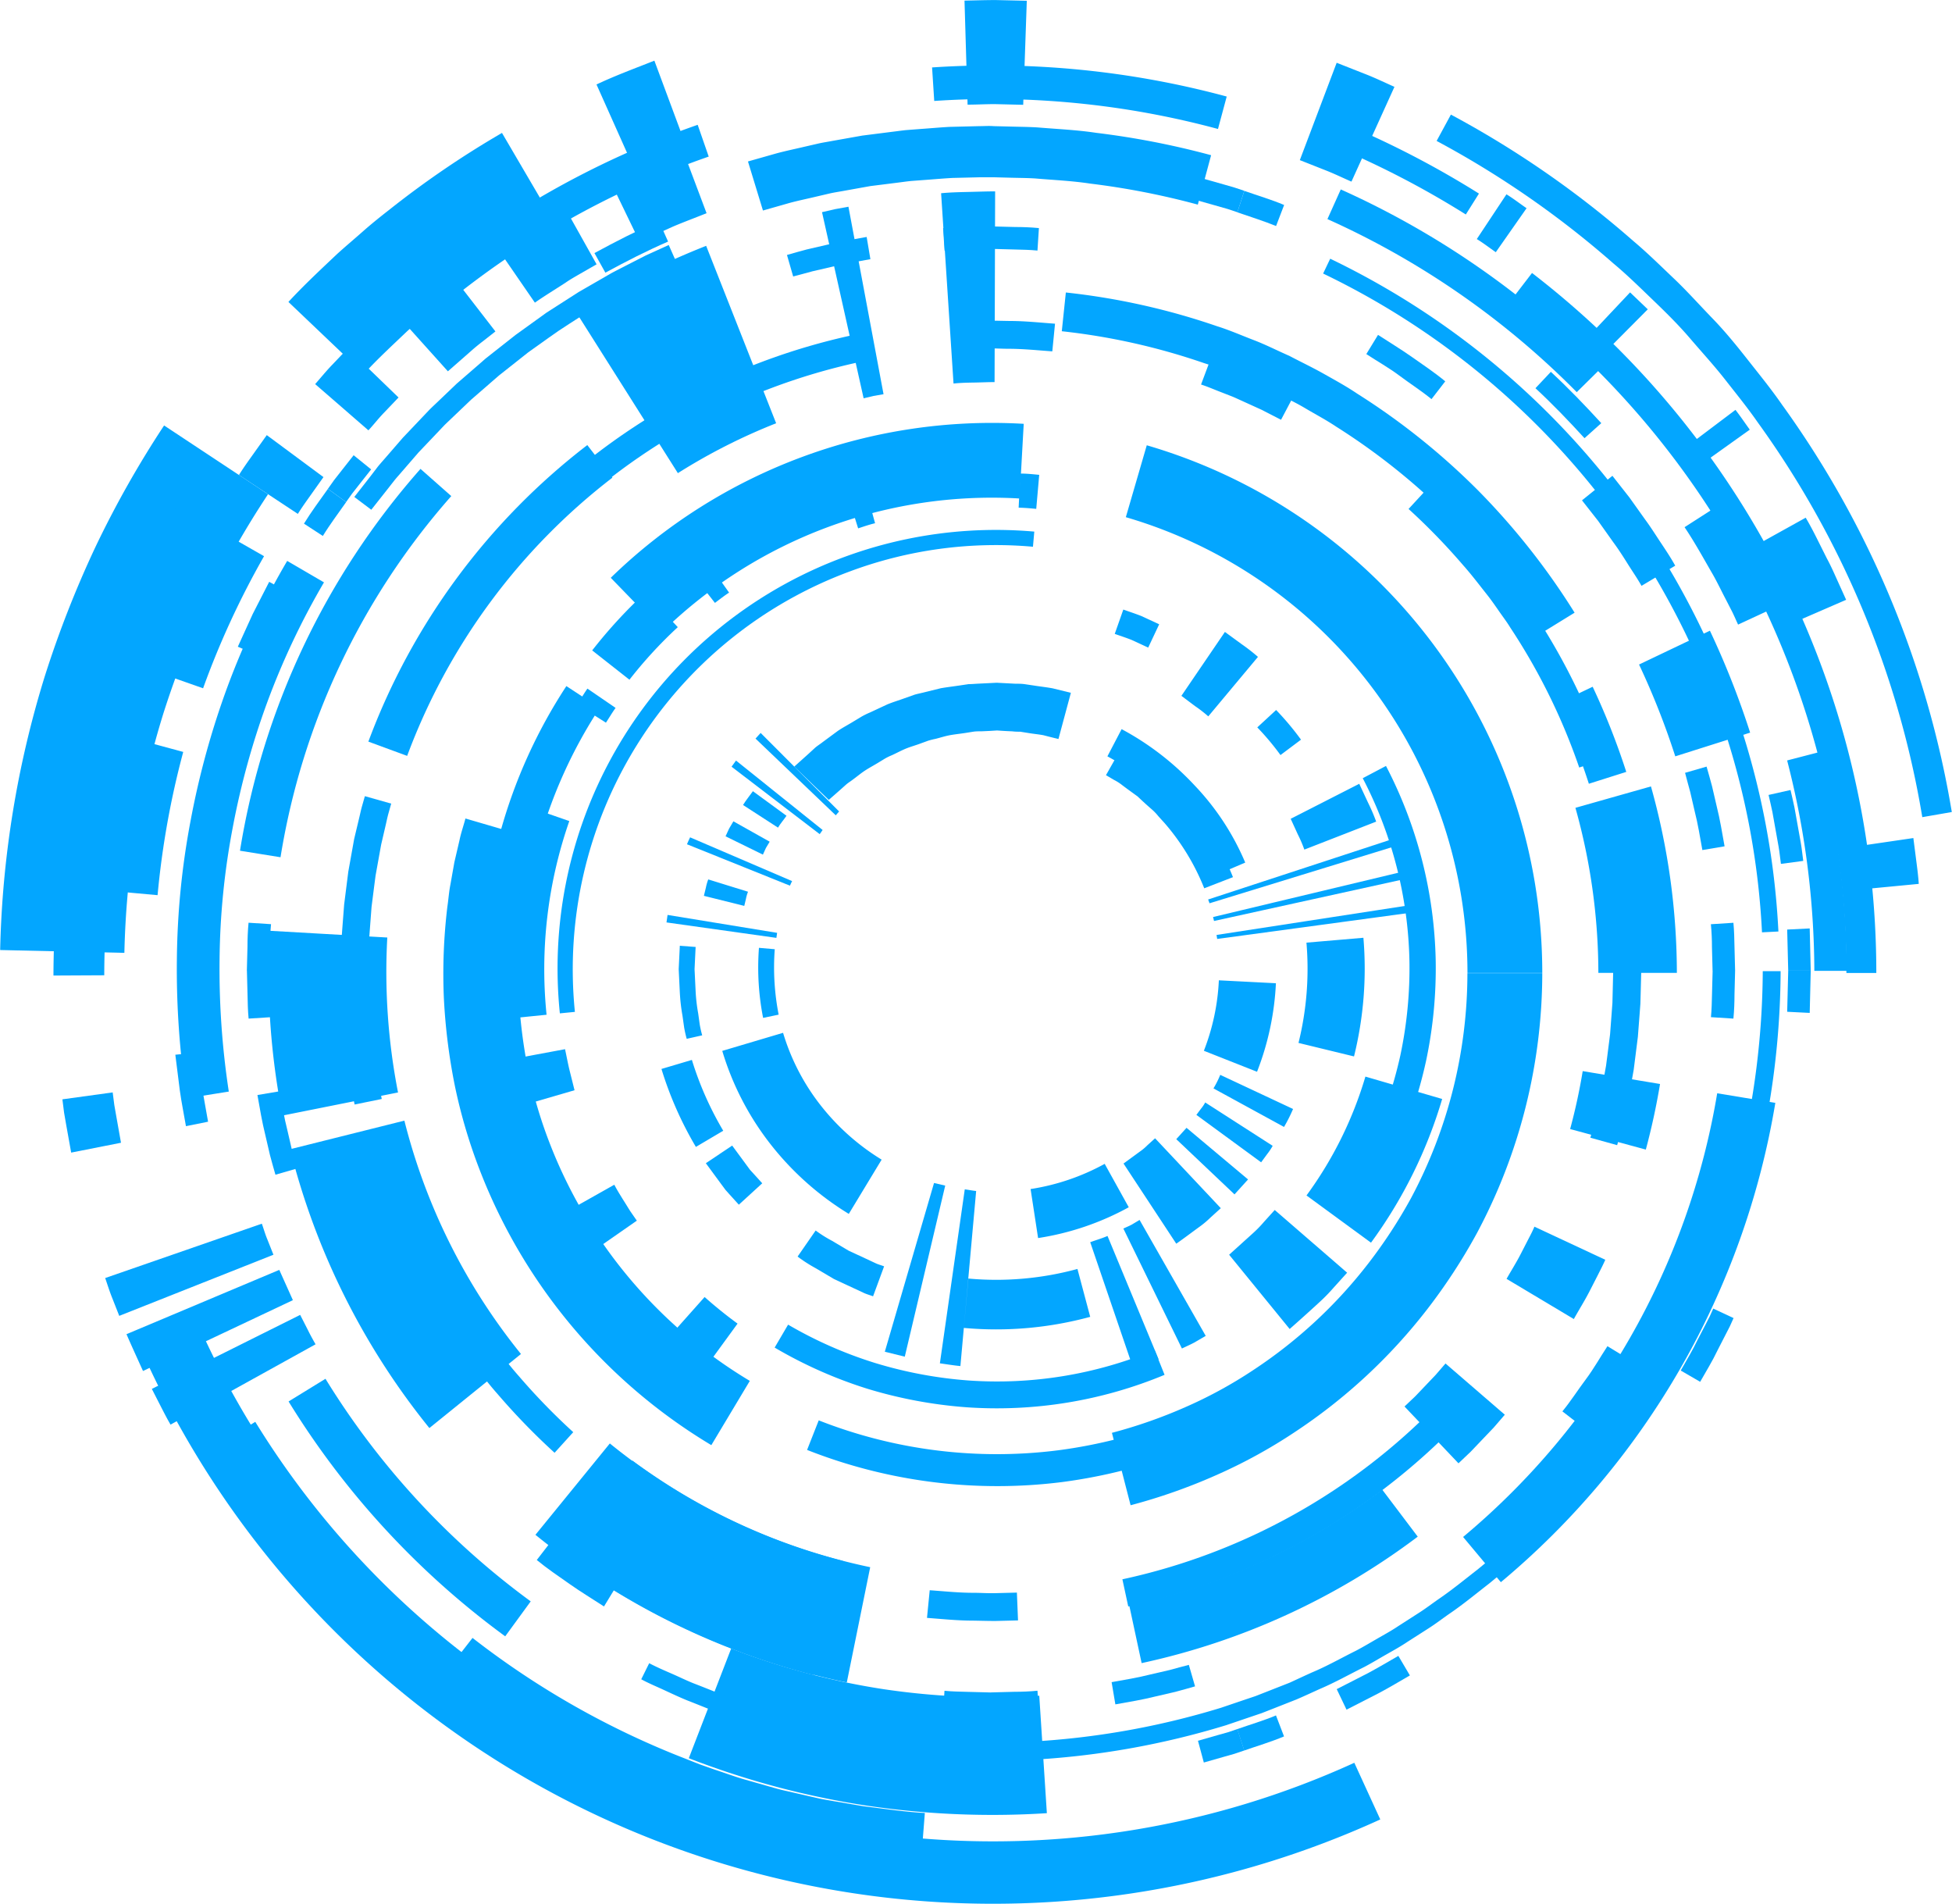 <svg preserveAspectRatio="none" xmlns="http://www.w3.org/2000/svg" viewBox="0 0 380.42 370.93"><defs><style>.cls-2{mix-blend-mode:screen}.cls-3{fill:#03a6ff}</style></defs><g style="isolation:isolate"><g class="cls-2" id="Layer_7" data-name="Layer 7"><g class="cls-2"><path class="cls-3" d="M364.25 1102.18A107.08 107.08 0 01441.33 1205h-14.58a92.51 92.51 0 00-66.58-88.81zM259.79 1128a106.57 106.57 0 0180.48-30l-.81 14.55a92 92 0 00-69.54 25.89zM279.39 1297a107.64 107.64 0 01-44.85-52.87 104.13 104.13 0 01-5.07-16.83 115.05 115.05 0 01-2.21-17.49 109.25 109.25 0 01.68-17.67c.22-1.45.31-2.93.6-4.37l.77-4.34 1-4.29c.29-1.44.79-2.82 1.16-4.24l14 4.09c-.31 1.23-.76 2.41-1 3.66l-.86 3.7q-.31 1.88-.66 3.74c-.26 1.24-.32 2.52-.51 3.77a94.68 94.68 0 00-.59 15.31 100.57 100.57 0 001.91 15.11 89.55 89.55 0 004.37 14.51 93.06 93.06 0 0038.76 45.69zM441.33 1205a107.7 107.7 0 01-12.78 50.77 111.63 111.63 0 01-9.64 14.75 107.31 107.31 0 01-25.79 23.92 101 101 0 01-15.44 8.45 110.79 110.79 0 01-16.58 5.82l-3.64-14.11a96.24 96.24 0 0014.3-5 86.51 86.51 0 0013.34-7.29 92.74 92.74 0 0022.3-20.68 97.12 97.12 0 008.34-12.74 93.13 93.13 0 0011-43.85h14.57zM462.51 1168.65a134.7 134.7 0 015.05 36.33h-15.3a119.39 119.39 0 00-4.47-32.16zM474 1138.31a164.64 164.64 0 017.84 19.86l-14.59 4.62a149.39 149.39 0 00-7.06-17.89zM455 1108.13l3.3 4.2 3.1 4.35c1.06 1.43 2 2.94 3 4.44s2 3 2.84 4.52l-6.57 3.93c-.83-1.48-1.8-2.86-2.7-4.3s-1.81-2.86-2.82-4.22l-2.94-4.14-3.14-4zM451.15 1149.23a139.44 139.44 0 016.55 16.59l-7.29 2.31a131.86 131.86 0 00-6.16-15.61zM348.48 1072.41A134.68 134.68 0 01378 1079c2.41.75 4.73 1.78 7.09 2.68s4.61 2.06 6.93 3.07c2.24 1.18 4.52 2.26 6.72 3.5s4.42 2.45 6.52 3.87a135 135 0 0123.62 18.92 137.44 137.44 0 0118.75 23.76l-6.5 4a129.79 129.79 0 00-17.68-22.4 127.38 127.38 0 00-22.27-17.84c-2-1.34-4.09-2.43-6.14-3.65s-4.23-2.19-6.33-3.3c-2.18-.95-4.32-2-6.53-2.89s-4.4-1.82-6.68-2.52a127 127 0 00-27.81-6.24zM326.59 1090.15c1.32-.14 2.66-.17 4-.19s2.67-.09 4-.09l.11-37.16c-1.76 0-3.51.07-5.27.11s-3.51.08-5.26.25z" transform="translate(-140.76 -1015.42)"/><path class="cls-3" d="M168.31 77.61l1.93-.46 1.95-.34-6.84-36.53-2.59.47-2.56.59 8.11 36.27z"/><path class="cls-3" d="M272.87 1107.61a114.74 114.74 0 0119.15-9.72l-13.64-34.57a151.91 151.91 0 00-25.38 12.87zM220.11 1162.7a121.93 121.93 0 0140-54.21l-4.89-6.35a130 130 0 00-42.67 57.78zM195.43 1182.45a139.86 139.86 0 0133.28-70.37l-6-5.3a147.88 147.88 0 00-35.18 74.4zM218.33 1228.28a122.08 122.08 0 01-2.09-30.19l-22.92-1.31a145 145 0 002.5 36zM242.29 1279.24a118.08 118.08 0 01-22.72-45.47l-22.27 5.57a141 141 0 0027.14 54.33zM305 1319.55a118.73 118.73 0 01-45.39-22.88l-14.5 17.8a141.7 141.7 0 0054.24 27.33z" transform="translate(-140.76 -1015.42)"/><path class="cls-3" d="M310.35 1320.78A119 119 0 01264 1300l-13.66 18.44a142 142 0 0055.45 24.8z" transform="translate(-140.76 -1015.42)"/><path class="cls-3" d="M343.3 1345.82a143.71 143.71 0 01-30.53-1.3 140.86 140.86 0 01-29.51-7.9L275 1358a163.83 163.83 0 0034.34 9.19 166.67 166.67 0 0035.44 1.52zM410.14 1305.67a126.2 126.2 0 01-49.3 22.58l2.41 11.22a137.69 137.69 0 0053.81-24.64zM475.42 1228.44a143.25 143.25 0 01-49.52 86.45l7.36 8.81a154.75 154.75 0 0053.49-93.39z" transform="translate(-140.76 -1015.42)"/><path class="cls-3" d="M281.71 265.67l-1.89 2.19-2 2.1-2 2.1-2.1 1.99 10.52 11.07 2.37-2.25 2.26-2.37 2.26-2.37 2.14-2.48-11.56-9.98z"/><path class="cls-3" d="M439.8 1254.43c-.37.89-.82 1.74-1.27 2.6l-1.32 2.57c-.87 1.72-1.91 3.35-2.84 5l13.11 7.83c1.06-1.91 2.23-3.75 3.21-5.7l1.49-2.91c.5-1 1-1.94 1.43-2.94zM449.21 1224.12q-.94 5.71-2.45 11.29l14.75 4q1.7-6.32 2.77-12.78zM439.33 1068.61a172 172 0 0167.1 136.39h-5.83a166.92 166.92 0 00-17.08-73.45 166.23 166.23 0 00-47.75-58.3z" transform="translate(-140.76 -1015.42)"/><path class="cls-3" d="M423.52 1037.75a189.37 189.37 0 0135.52 24.6c2.76 2.32 5.33 4.86 7.94 7.34s5 5.17 7.52 7.77 4.78 5.4 7 8.22 4.51 5.63 6.56 8.6a188 188 0 0133.08 79.36l-5.75 1a182.15 182.15 0 00-32.06-76.91c-2-2.88-4.21-5.59-6.36-8.34s-4.53-5.33-6.81-8-4.77-5.12-7.29-7.54-5-4.87-7.7-7.12a183.53 183.53 0 00-34.43-23.85zM394.08 1046.62l5.06 2c1.69.66 3.32 1.46 5 2.19l8.38-18.47c-1.86-.82-3.69-1.71-5.58-2.45l-5.68-2.24zM329.33 1035.81c1.81 0 3.62-.11 5.42-.1l5.42.13.7-20.27-6.07-.14c-2 0-4 .07-6.07.11zM265.28 1050.38c3.28-1.56 6.7-2.79 10.07-4.14l-7.06-19c-3.78 1.5-7.6 2.9-11.28 4.64zM211.68 1088.26c2.68-2.92 5.6-5.6 8.47-8.34 1.47-1.32 3-2.61 4.48-3.91s3-2.55 4.6-3.77a163.13 163.13 0 0119.61-13.42l-10.25-17.5a183.42 183.42 0 00-22 15c-1.75 1.36-3.48 2.75-5.14 4.22s-3.36 2.89-5 4.38c-3.22 3.05-6.47 6.07-9.48 9.33zM165 1201.08a169.93 169.93 0 017.6-46.65 180.68 180.68 0 018.66-22.08 173.51 173.51 0 0111.74-20.63l-20.26-13.4a197.8 197.8 0 00-13.34 23.59 204.85 204.85 0 00-9.91 25.27 194.24 194.24 0 00-8.7 53.35zM404.7 1358.89a169.48 169.48 0 01-226.45-88.06l-11.19 4.73a181.59 181.59 0 00242.7 94.37z" transform="translate(-140.76 -1015.42)"/></g><g class="cls-2"><path class="cls-3" d="M478.58 1195.22c.15 1.55.18 3.11.21 4.67l.12 4.67h-4.39l-.12-4.53c0-1.51-.06-3-.21-4.53zM333.89 1059.53l4.67.12c1.56 0 3.11.06 4.67.21l-.28 4.38c-1.5-.15-3-.17-4.53-.21l-4.53-.12v-4.39zM473.35 1164.79c.36 1.28.74 2.55 1.07 3.84l.9 3.88c.65 2.58 1.07 5.2 1.54 7.81l-4.33.73c-.46-2.53-.86-5.08-1.5-7.57l-.87-3.76c-.32-1.25-.7-2.48-1-3.72zM409.32 1080.67c2.22 1.45 4.5 2.82 6.67 4.35s4.38 3 6.43 4.7l-2.68 3.47c-2-1.64-4.15-3-6.23-4.56s-4.32-2.8-6.47-4.22z" transform="translate(-140.76 -1015.42)"/><path class="cls-3" d="M324.56 1059.86c1.55-.15 3.11-.18 4.67-.21l4.67-.12v4.39l-4.53.12c-1.51 0-3 .06-4.53.21zM188.87 1204.55l.12-4.67c0-1.56.06-3.11.21-4.67l4.38.28c-.15 1.5-.17 3-.21 4.53l-.12 4.53h-4.39zM294.13 1065.1c1.28-.36 2.55-.74 3.84-1.07l3.88-.9c2.58-.65 5.2-1.07 7.81-1.54l.73 4.33c-2.53.46-5.08.86-7.57 1.5l-3.76.87c-1.25.32-2.48.7-3.72 1zM210 1129.13c1.45-2.22 2.82-4.5 4.35-6.67s3-4.37 4.7-6.43l3.47 2.68c-1.64 2-3 4.15-4.56 6.23s-2.8 4.32-4.22 6.47zM189.21 1213.89c-.15-1.55-.18-3.11-.21-4.67l-.12-4.67h4.39l.12 4.53c0 1.51.06 3 .21 4.53zM333.89 1349.57l-4.67-.12c-1.56 0-3.11-.06-4.67-.21l.28-4.38c1.5.15 3 .17 4.53.21l4.53.12v4.39zM194.44 1244.31c-.36-1.28-.74-2.55-1.07-3.84l-.9-3.88c-.65-2.58-1.07-5.2-1.54-7.81l4.33-.73c.46 2.53.86 5.08 1.5 7.57l.87 3.76c.32 1.25.7 2.48 1 3.72zM258.47 1328.43c-2.22-1.45-4.5-2.82-6.67-4.35s-4.37-3-6.43-4.7l2.68-3.47c2 1.64 4.15 3 6.23 4.56s4.32 2.8 6.47 4.22zM343.23 1349.24c-1.55.15-3.11.18-4.67.21l-4.67.12v-4.39l4.53-.12c1.51 0 3-.06 4.53-.21zM478.91 1204.55l-.12 4.67c0 1.56-.06 3.11-.21 4.67l-4.38-.28c.15-1.5.17-3 .21-4.53l.12-4.53h4.39zM373.66 1344c-1.28.36-2.55.74-3.84 1.07l-3.88.9c-2.58.65-5.2 1.07-7.81 1.54l-.73-4.33c2.53-.46 5.08-.86 7.57-1.5l3.76-.87c1.25-.32 2.48-.7 3.72-1zM457.77 1280c-1.45 2.22-2.82 4.5-4.35 6.67s-3 4.38-4.7 6.43l-3.47-2.68c1.64-2 3-4.15 4.56-6.23s2.8-4.32 4.22-6.47z" transform="translate(-140.76 -1015.42)"/></g><g class="cls-2"><path class="cls-3" d="M352.69 180.9l.2 8.23h-4.39l-.2-8.01 4.39-.22z"/><path class="cls-3" d="M383.26 1052.61c2.59.91 5.23 1.68 7.76 2.75l-1.57 4.1c-2.46-1-5-1.79-7.55-2.67zM489.71 1169.35c.25 1.14.55 2.28.77 3.42l.62 3.45.62 3.46c.2 1.15.31 2.32.47 3.48l-4.35.58c-.16-1.13-.26-2.26-.46-3.38l-.6-3.36-.6-3.36c-.22-1.12-.5-2.22-.75-3.33zM443 1087.87c3.44 3.18 6.68 6.56 9.83 10l-3.27 2.93c-3.07-3.36-6.22-6.64-9.56-9.74z" transform="translate(-140.76 -1015.42)"/><path class="cls-3" d="M234.61 34.84l3.96 1.12 1.98.57 1.95.65-1.35 4.17-1.9-.63-1.93-.55-3.85-1.09 1.14-4.24zM63.91 95.24l1.19-1.68 1.27-1.62 2.55-3.24 3.41 2.76-2.48 3.15-1.24 1.58-1.16 1.63-3.54-2.58z"/><path class="cls-3" d="M348.56 1045.49l1.75.14 1.74.22 3.48.44c2.33.25 4.63.68 6.93 1.1l-.78 4.32c-2.24-.4-4.48-.83-6.74-1.07l-3.39-.43-1.69-.22-1.7-.13zM256.61 1064.73c4.11-2.23 8.28-4.37 12.57-6.24l1.78 4c-4.17 1.81-8.23 3.89-12.22 6.06zM200 1117.45c1.43-2.34 3.09-4.54 4.67-6.78l3.55 2.58c-1.53 2.19-3.15 4.32-4.54 6.6zM204.67 1298.44c-1.58-2.25-3.24-4.44-4.67-6.78l3.68-2.4c1.39 2.28 3 4.41 4.54 6.6z" transform="translate(-140.76 -1015.42)"/><path class="cls-3" d="M46.35 126.01l2.91-6.39 3.2-6.25 3.86 2.09-3.11 6.07-2.83 6.22-4.03-1.74z"/><path class="cls-3" d="M177 1234.85c-.39-2.31-.87-4.6-1.19-6.92l-.88-7 4.37-.45.86 6.77c.31 2.25.78 4.48 1.15 6.73z" transform="translate(-140.76 -1015.42)"/><path class="cls-3" d="M68.92 289.55l-2.55-3.24-1.27-1.62-1.19-1.67 3.54-2.59 1.16 1.64 1.24 1.57 2.48 3.15-3.41 2.76zM242.5 341.07l-1.95.66-1.98.56-3.96 1.13-1.14-4.24 3.85-1.1 1.93-.54 1.9-.64 1.35 4.17z"/><path class="cls-3" d="M228.54 1324.6c-1.8-1.5-3.48-3.13-5.17-4.75l-2.54-2.43-2.42-2.54 3.17-3 2.35 2.47 2.47 2.36c1.64 1.57 3.28 3.16 5 4.62zM391 1353.75c-2.53 1.07-5.17 1.84-7.76 2.75l-1.36-4.17c2.52-.89 5.09-1.63 7.55-2.67z" transform="translate(-140.76 -1015.42)"/><path class="cls-3" d="M352.89 189.13l-.2 8.23-4.39-.22.2-8.01h4.39z"/><path class="cls-3" d="M415.53 1341.87c-2 1.15-4 2.36-6.1 3.47l-6.25 3.2-1.91-4 6.08-3.11c2-1.08 4-2.25 5.93-3.37zM478.61 1272.24l-.72 1.6-.8 1.56-1.6 3.12c-1 2.11-2.24 4.11-3.39 6.14l-3.79-2.2c1.13-2 2.31-3.92 3.3-6l1.56-3 .78-1.52.7-1.55z" transform="translate(-140.76 -1015.42)"/></g><g class="cls-2"><path class="cls-3" d="M457.92 1178.47a126.82 126.82 0 012.7 26.08h-5.42a121.39 121.39 0 00-2.58-25zM418.94 1110.61A130.41 130.41 0 01430 1122c1.78 2 3.36 4.11 5 6.19.82 1 1.55 2.15 2.33 3.23s1.57 2.15 2.26 3.28a125.46 125.46 0 0114.06 28.51l-5.12 1.76a120 120 0 00-13.45-27.29c-.66-1.09-1.44-2.1-2.16-3.14s-1.45-2.09-2.23-3.09c-1.59-2-3.09-4-4.8-5.92a125 125 0 00-10.62-10.94zM376.73 1085.27c1.4.47 2.76 1.07 4.15 1.59l2.07.82c.69.28 1.35.6 2 .9l4 1.84 4 2-2.53 4.79-3.78-1.94-3.87-1.76c-.65-.29-1.29-.6-1.94-.86l-2-.78c-1.32-.5-2.62-1.08-4-1.53zM328.63 1078l4.44-.11c1.48 0 3 .05 4.44.07 3 0 5.91.32 8.86.53l-.53 5.39c-2.83-.2-5.65-.5-8.49-.5-1.42 0-2.83-.11-4.25-.07l-4.25.11zM242.7 1116.6a126.2 126.2 0 0164.45-35.93l1.14 5.29a121.13 121.13 0 00-61.69 34.39zM207.17 1204.55l.11-4.3.06-2.15.16-2.15.33-4.29.54-4.27.27-2.13.38-2.12.76-4.24 1-4.19c.17-.7.31-1.4.5-2.09l.59-2.07L217 1172l-.56 2c-.18.66-.32 1.34-.47 2l-.93 4-.73 4.05-.36 2-.26 2-.52 4.09-.31 4.11-.15 2.05-.05 2.06-.11 4.12h-5.41zM209.87 1230.63a126.82 126.82 0 01-2.7-26.08h5.41a121.41 121.41 0 002.58 25zM248.84 1298.49a130.35 130.35 0 01-11.09-11.43c-1.78-2-3.36-4.11-5-6.19-.82-1-1.55-2.15-2.33-3.23s-1.57-2.15-2.26-3.28a125.45 125.45 0 01-14.06-28.51l5.12-1.76a120 120 0 0013.45 27.29c.66 1.09 1.44 2.1 2.16 3.14s1.45 2.09 2.23 3.09c1.59 2 3.09 4 4.8 5.92a125 125 0 0010.62 10.94zM291.06 1323.84c-1.4-.47-2.76-1.07-4.15-1.59l-2.07-.82c-.69-.28-1.35-.6-2-.9l-4-1.84-4-2 2.53-4.79 3.78 1.94 3.87 1.76c.65.29 1.29.6 1.94.86l2 .78c1.32.5 2.62 1.08 4 1.52zM339.16 1331.15l-4.44.11c-1.48 0-3-.05-4.44-.07-3 0-5.91-.32-8.86-.53l.53-5.39c2.83.2 5.65.5 8.49.5 1.42 0 2.83.11 4.25.07l4.25-.11zM425.09 1292.5a126.2 126.2 0 01-64.45 35.93l-1.14-5.29a121.13 121.13 0 0061.69-34.39zM460.62 1204.55l-.11 4.3-.06 2.15-.16 2.15-.33 4.29-.54 4.27-.27 2.13-.38 2.12-.76 4.24-1 4.19c-.17.7-.31 1.4-.5 2.09l-.59 2.07-5.22-1.45.56-2c.18-.66.32-1.34.48-2l.93-4 .73-4.05.36-2 .26-2 .52-4.09.31-4.11.15-2.05.05-2.06.1-4.12h5.41z" transform="translate(-140.76 -1015.42)"/></g><g class="cls-2"><path class="cls-3" d="M147.24 143.91l1-1.1 15.29 15.3-.65.75-15.64-14.95zM142.57 149.39l.87-1.2 16.88 13.53-.57.81-17.18-13.14z"/><path class="cls-3" d="M274.64 1179.92c.18-.46.41-.9.61-1.35l19.88 8.53c-.14.3-.3.58-.42.89z" transform="translate(-140.76 -1015.42)"/><path class="cls-3" d="M129.89 179.73l.21-1.46 21.35 3.49-.14.98-21.42-3.01z"/><path class="cls-3" d="M292.38 1176.68c.49-.81 1.12-1.53 1.66-2.31l-6.55-4.79c-.63.9-1.35 1.74-1.92 2.69z" transform="translate(-140.76 -1015.42)"/><path class="cls-3" d="M148.68 166.52l.59-1.3.73-1.22-7.07-3.97-.84 1.42-.69 1.5 7.28 3.57z"/><path class="cls-3" d="M285.81 1191.93l.33-1.39a7.48 7.48 0 01.4-1.37l-7.75-2.4a9.83 9.83 0 00-.46 1.59l-.39 1.61zM277.61 1217.15a20.87 20.87 0 01-.48-2.11l-.3-2.15a33.92 33.92 0 01-.5-4.3l-.21-4.33.21-4.33-3.08-.23-.22 4.56.22 4.56a36.48 36.48 0 00.52 4.53l.32 2.26a22.65 22.65 0 00.5 2.22zM292.51 1213.12a47.89 47.89 0 01-.76-12.75l-3.08-.27a50.94 50.94 0 00.81 13.65zM312.58 1241.37a44.8 44.8 0 01-11.91-10.61 42.73 42.73 0 01-7.3-14.1l-11.85 3.52a55.11 55.11 0 009.38 18.15 57.15 57.15 0 0015.28 13.61zM276.38 1238.89a70 70 0 01-6.71-15.19l5.93-1.76a63.81 63.81 0 006.11 13.8z" transform="translate(-140.76 -1015.42)"/><path class="cls-3" d="M143.99 234.73l-1.74-1.92-.86-.96-.77-1.04-3.06-4.16 5.13-3.44 2.79 3.79.69.94.8.87 1.58 1.75-4.56 4.17z"/><path class="cls-3" d="M310.91 1268c-.65-.25-1.33-.42-1.95-.73l-1.89-.88-3.78-1.76-3.59-2.12a29.29 29.29 0 01-3.5-2.25l3.52-5.08a25.21 25.21 0 003.18 2l3.25 1.93 3.43 1.59 1.71.8c.56.28 1.18.43 1.77.66z" transform="translate(-140.76 -1015.42)"/><path class="cls-3" d="M176.33 264.34l-3.89-.96 9.59-32.88 2.18.51-7.88 33.33z"/><path class="cls-3" d="M327.93 1281.59c-1.33-.12-2.65-.35-4-.53l4.85-33.9c.74.09 1.48.25 2.22.32zM350.74 1262.67a60.16 60.16 0 01-21.26 1.87l-.88 9.62a69.82 69.82 0 0024.63-2.16zM356.05 1242.19a43.78 43.78 0 01-14.44 4.91l1.46 9.55a53.44 53.44 0 0017.67-6zM366.56 1280.27c-1.61.69-3.28 1.21-4.93 1.8l-8.4-24.61c1.12-.42 2.28-.74 3.37-1.22zM375.74 1275.71l-2.27 1.32c-.77.41-1.58.76-2.37 1.14l-11.41-23.37c.54-.26 1.09-.48 1.62-.76l1.54-.92zM365.87 1237.21l-1.47 1.33a10 10 0 01-1.51 1.27l-3.17 2.32 10.28 15.62c1.52-1.06 3-2.19 4.49-3.27a18.23 18.23 0 002.13-1.78l2.06-1.87zM389.19 1251.18l-2.09 2.31a23.5 23.5 0 01-2.17 2.23l-4.63 4.18 11.8 14.47q2.94-2.59 5.83-5.25a34.37 34.37 0 002.74-2.81l2.63-2.91z" transform="translate(-140.76 -1015.42)"/><path class="cls-3" d="M231.24 219.75l-2 2.21 11.35 10.76 2.64-2.91-11.99-10.06z"/><path class="cls-3" d="M375.64 1230.23a7.37 7.37 0 01-.83 1.23l-.89 1.19 12.62 9.24 1.16-1.58a12.33 12.33 0 001.09-1.63zM378.57 1224.85a18.89 18.89 0 01-1.32 2.64L391 1235a29.52 29.52 0 001.76-3.5zM406.86 1225.19a75.27 75.27 0 01-11.48 23.16l12.57 9.2a90.87 90.87 0 0013.87-28zM389.42 1207a54.4 54.4 0 01-3.68 17.25l-10.36-4.09a43.26 43.26 0 002.92-13.73zM406.47 1198.14a71.19 71.19 0 01-1.83 23.12l-10.82-2.63a60.05 60.05 0 001.55-19.54z" transform="translate(-140.76 -1015.42)"/><path class="cls-3" d="M278.33 175.82l.22 1.53-41.34 5.6-.12-.78 41.24-6.35zM276.98 168.98l.37 1.51-40.75 8.96-.19-.77 40.57-9.7zM275.1 162.27l.5 1.47L235.72 176l-.27-.74 39.65-12.99z"/><path class="cls-3" d="M359.26 1161.23l1.82 1.07a11.53 11.53 0 011.78 1.14l3.41 2.51q1.56 1.46 3.15 2.86a12.81 12.81 0 011.47 1.53l1.43 1.58a50.55 50.55 0 018.73 14.41l-5.6 2.17a44.54 44.54 0 00-7.67-12.64l-1.26-1.39a10.25 10.25 0 00-1.29-1.35q-1.42-1.23-2.77-2.52c-1-.73-2-1.44-3-2.2a9.15 9.15 0 00-1.56-1l-1.6-.94z" transform="translate(-140.76 -1015.42)"/><path class="cls-3" d="M359.35 1157.49a54.68 54.68 0 0114.26 11 49.85 49.85 0 019.83 15l-5.52 2.36a43.85 43.85 0 00-8.71-13.32 48.68 48.68 0 00-12.63-9.74zM405.66 1168.14l1.71 3.66a36 36 0 011.59 3.71l-14 5.45a25.81 25.81 0 00-1.29-3l-1.37-3zM379.48 1138.55l3.26 2.38a36.39 36.39 0 013.18 2.48l-9.68 11.59a26.17 26.17 0 00-2.58-2l-2.66-2zM389.46 1153.76a54.94 54.94 0 014.85 5.78l-4 3a50.26 50.26 0 00-4.52-5.39zM359.68 1134.19c1.19.43 2.39.81 3.56 1.28l3.43 1.59-2.14 4.54-3.2-1.48c-1.09-.44-2.21-.79-3.32-1.19zM295.55 1164.79l2.72-2.44 1.35-1.24c.46-.4 1-.72 1.46-1.09l2.94-2.17c1-.68 2.09-1.24 3.12-1.88l1.56-.94a15.73 15.73 0 011.64-.8l3.3-1.54c1.12-.47 2.29-.81 3.43-1.23l1.72-.61c.57-.21 1.18-.3 1.77-.46l3.55-.87c1.2-.21 2.41-.35 3.61-.53l1.81-.27c.61 0 1.22-.06 1.83-.09l3.65-.18 3.65.19c.61 0 1.22 0 1.83.09l1.81.27c1.2.19 2.42.32 3.61.54l3.55.87-2.42 9q-1.48-.35-2.95-.74c-1-.18-2-.27-3-.44l-1.5-.24c-.51 0-1 0-1.52-.07q-1.52-.06-3-.17c-1 .07-2 .12-3 .16-.51 0-1 0-1.52.06l-1.5.24c-1 .16-2 .26-3 .43s-2 .5-2.95.74a15.14 15.14 0 00-1.47.37l-1.43.52c-.94.36-1.93.62-2.86 1s-1.82.87-2.74 1.29a11.36 11.36 0 00-1.36.66l-1.3.79c-.86.53-1.76 1-2.6 1.55s-1.62 1.22-2.44 1.81c-.4.31-.84.57-1.22.9l-1.12 1q-1.13 1-2.28 2z" transform="translate(-140.76 -1015.42)"/></g><g class="cls-2"><path class="cls-3" d="M249.87 1212.87a85.44 85.44 0 0192.46-93.87l-.26 2.95a81.47 81.47 0 00-35.66 4.8 82.66 82.66 0 00-53.61 85.83zM367.72 1283.3a85.11 85.11 0 01-38.61 6.32 88.59 88.59 0 01-19.38-3.63 86.74 86.74 0 01-18-8l2.62-4.47a81.57 81.57 0 0016.95 7.47 83.42 83.42 0 0018.21 3.41 79.93 79.93 0 0036.27-5.94zM410.87 1164.66a85.71 85.71 0 019.69 37.92 87.07 87.07 0 01-1.89 19.61 88.8 88.8 0 01-6.33 18.67l-4.68-2.21a83.62 83.62 0 006-17.55 81.89 81.89 0 001.78-18.43 80.52 80.52 0 00-9.1-35.62zM339.61 1107.69c1.23 0 2.46.13 3.68.25l-.58 6.63c-1.14-.11-2.28-.21-3.43-.23zM306 1112c1.18-.36 2.34-.77 3.54-1.05l1.76 6.42c-1.12.26-2.2.64-3.3 1z" transform="translate(-140.76 -1015.42)"/><path class="cls-3" d="M276 1127.66c1-.76 1.94-1.51 3-2.2l3.85 5.43c-1 .64-1.86 1.34-2.76 2zM253.24 1152.68c.67-1 1.3-2.09 2-3.09l5.49 3.76c-.67.93-1.25 1.92-1.88 2.88zM313.45 1111.31a96.51 96.51 0 0121.49-2.44v2a94.48 94.48 0 00-21 2.39zM288 1123.6a95.7 95.7 0 0114.05-6.68l-3.34-8.82a105.16 105.16 0 00-15.46 7.34zM263.43 1147.86a85.9 85.9 0 019.42-10.24l-6.3-6.76a95.16 95.16 0 00-10.38 11.29z" transform="translate(-140.76 -1015.42)"/><path class="cls-3" d="M234.71 1208.32a100.84 100.84 0 0116.43-59.22l6.49 4.26a93.07 93.07 0 00-15.16 54.64z" transform="translate(-140.76 -1015.42)"/><path class="cls-3" d="M241.4 1213.73a93.69 93.69 0 014.72-40.27l5.59 1.94a87.77 87.77 0 00-4.43 37.74zM235.51 1232.86l-1.27-4.84c-.37-1.62-.69-3.26-1-4.89l17.64-3.28c.29 1.35.54 2.7.85 4l1 4zM250.15 1263.51l-1.42-2.05c-.46-.69-.89-1.41-1.33-2.11-.88-1.41-1.77-2.82-2.55-4.29l15.63-8.8c.64 1.22 1.38 2.38 2.11 3.55.37.58.72 1.18 1.1 1.75l1.18 1.7zM273.93 1287.82q-4-3-7.78-6.28l11.93-13.4q3.08 2.74 6.42 5.18zM394.33 1285.66a105.29 105.29 0 01-22.1 12.2 103.33 103.33 0 01-24.46 6.33 101 101 0 01-49.72-6.26l2.27-5.76A94.85 94.85 0 00347 1298a97.16 97.16 0 0023-5.94 99.12 99.12 0 0020.75-11.45z" transform="translate(-140.76 -1015.42)"/></g><g class="cls-2"><path class="cls-3" d="M177.13 1229.42a166.38 166.38 0 01-1.9-27.07 152 152 0 012.67-27 161.26 161.26 0 017.2-26.14 154.87 154.87 0 0111.63-24.5l7.17 4.18a146.58 146.58 0 00-11 23.21 153 153 0 00-6.82 24.76 143.67 143.67 0 00-2.53 25.59 158.09 158.09 0 001.8 25.66zM400 1065.83a155.26 155.26 0 0161.76 53.53 153.62 153.62 0 0125.59 77.56l-3.2.16a150.41 150.41 0 00-25.05-75.94 152.06 152.06 0 00-60.48-52.42zM495.17 1162a171.85 171.85 0 015.51 42.59h-6.33a165.51 165.51 0 00-5.3-41zM474.39 1114.72c2.09 3.12 3.9 6.42 5.78 9.67.92 1.64 1.73 3.33 2.6 5l1.28 2.51c.42.84.78 1.71 1.18 2.56l-5.74 2.66c-.38-.82-.73-1.65-1.13-2.46l-1.24-2.41c-.84-1.6-1.61-3.23-2.5-4.81-1.81-3.12-3.54-6.3-5.56-9.3zM402.06 1052.33a167.32 167.32 0 0150.5 35.05l-4.51 4.45a161 161 0 00-48.59-33.72zM503.29 1180.23l.53 4.2c.18 1.4.37 2.8.45 4.21l10.43-1c-.09-1.5-.29-3-.48-4.47l-.57-4.46zM483.48 1121.39c.72 1.2 1.36 2.45 2 3.7l1.92 3.74c.66 1.24 1.23 2.52 1.81 3.8l1.73 3.83 9.61-4.17-1.84-4.07c-.61-1.36-1.22-2.72-1.92-4l-2-4c-.67-1.33-1.36-2.65-2.12-3.93zM470.61 1101.59c.92 1.18 1.75 2.43 2.63 3.64l8.53-6.09c-.93-1.29-1.82-2.61-2.79-3.86z" transform="translate(-140.76 -1015.42)"/><path class="cls-3" d="M310.49 64.6l3.25 3.1 7.39-7.43-3.45-3.3-7.19 7.63z"/><path class="cls-3" d="M428.57 1062c1.28.78 2.46 1.7 3.7 2.56l6-8.57c-1.31-.9-2.57-1.88-3.92-2.71zM400 1043.58a176.43 176.43 0 0126.43 13.63l2.56-4.07a181.25 181.25 0 00-27.16-14zM286.53 1046.88l5.5-1.56c1.84-.5 3.71-.88 5.56-1.32l2.78-.64c.93-.2 1.87-.34 2.81-.52l5.62-1 5.67-.72c.95-.11 1.89-.25 2.84-.35l2.85-.22c1.9-.13 3.8-.31 5.7-.41l5.71-.14c1 0 1.9-.08 2.86 0l2.86.07c1.9.06 3.81.06 5.71.18 3.8.32 7.61.48 11.38 1.05a159.45 159.45 0 0122.41 4.36l-2.59 9.63a149.49 149.49 0 00-21-4.1c-3.54-.54-7.12-.69-10.69-1-1.79-.11-3.58-.1-5.37-.16l-2.69-.07h-2.69l-5.37.13c-1.79.1-3.57.26-5.36.39l-2.68.2c-.89.09-1.78.22-2.66.33l-5.33.67-5.28.95c-.88.16-1.76.29-2.64.49l-2.61.61c-1.74.42-3.49.77-5.22 1.24l-5.16 1.47zM322.41 1028.56a175.32 175.32 0 0157.42 5.67l-1.7 6.32a168.78 168.78 0 00-55.3-5.46zM220.93 1071.67a174.52 174.52 0 0155.8-31.93l2.15 6.19a168 168 0 00-53.7 30.73zM209.81 1112.25l3.06-3.91 1.53-2c.52-.64 1.08-1.25 1.62-1.88l3.25-3.75 3.42-3.6 1.71-1.8c.58-.59 1.19-1.14 1.79-1.72l3.59-3.43 3.75-3.25 1.87-1.63 1.95-1.54 3.9-3.07 4-2.88 2-1.44 2.09-1.34 4.18-2.68 4.3-2.48 2.15-1.24c.73-.39 1.47-.76 2.2-1.14l4.41-2.26 4.51-2.05 1.71 3.86-4.39 2-4.29 2.2c-.71.37-1.44.72-2.14 1.1l-2.09 1.21-4.18 2.41-4.06 2.61-2 1.31-2 1.4-3.93 2.8-3.79 3-1.9 1.5-1.82 1.58-3.65 3.17-3.49 3.33c-.58.56-1.17 1.1-1.74 1.67l-1.66 1.75-3.33 3.5-3.16 3.65c-.52.61-1.07 1.21-1.57 1.83l-1.49 1.9-3 3.8z" transform="translate(-140.76 -1015.42)"/><path class="cls-3" d="M259.71 1050.74l7-3.18c2.35-1 4.76-1.9 7.14-2.86l4.61 12.26c-2.19.89-4.41 1.7-6.59 2.63l-6.46 2.93zM237.57 1063.6c2.1-1.47 4.3-2.79 6.44-4.19 1.07-.71 2.18-1.35 3.29-2l3.33-1.92 6.4 11.43-3.08 1.77c-1 .58-2.06 1.17-3 1.83-2 1.3-4 2.51-5.95 3.87zM219.27 1078l4.94-4.28c.81-.73 1.66-1.4 2.53-2.07l2.57-2 8 10.35-2.37 1.86c-.8.61-1.58 1.24-2.33 1.91l-4.56 4zM198.81 1115.55c.76-1.24 1.62-2.42 2.46-3.61l2.53-3.56-11.05-8.18-2.75 3.86c-.92 1.29-1.84 2.57-2.67 3.91zM212.56 1099.27c1-1.08 1.87-2.21 2.87-3.26l3-3.14-9.89-9.56-3.25 3.41c-1.08 1.14-2.07 2.36-3.11 3.54zM173.15 1147a172.3 172.3 0 0112.44-27l6.63 3.79a164.63 164.63 0 00-11.88 25.74zM163.89 1189.15a174 174 0 015.2-29.22l7.38 2a166.29 166.29 0 00-5 27.91zM161.84 1142.92a184.3 184.3 0 0113.32-28.86l6.63 3.79a176.65 176.65 0 00-12.79 27.64zM164 1172.78c.51-3.28 1.36-6.49 2.08-9.72l-9.61-2.37c-.77 3.42-1.66 6.82-2.21 10.28zM161.08 1205.45c0-3.31.13-6.62.21-9.93l-9.88-.51c-.09 3.5-.23 7-.23 10.49z" transform="translate(-140.76 -1015.42)"/><path class="cls-3" d="M23.58 222.66l-.87-4.89-.43-2.45-.32-2.47-9.8 1.35.33 2.61.45 2.59.93 5.18 9.71-1.92z"/><path class="cls-3" d="M164 1271.81l-1.44-3.66c-.49-1.22-.87-2.48-1.3-3.71l30.53-10.59c.36 1 .65 2.06 1.07 3.05l1.19 3zM168.63 1282.55c-1.08-2.39-2.18-4.77-3.22-7.17l29.78-12.53 2.65 5.9zM174 1293c-.67-1.13-1.26-2.3-1.86-3.46l-1.79-3.5 28.91-14.42 1.47 2.88c.49 1 1 1.93 1.53 2.85zM239.22 1334.25a161.51 161.51 0 01-42.22-45.76l7.19-4.42a153.08 153.08 0 0040 43.37zM229.77 1347.18a177.52 177.52 0 01-46.45-50.3l7.19-4.42a169.08 169.08 0 0044.24 47.91z" transform="translate(-140.76 -1015.42)"/><path class="cls-3" d="M321 1368.67c-4-.21-7.95-.83-11.91-1.31-2-.32-3.93-.69-5.9-1-1-.19-2-.33-2.95-.55l-2.92-.67-2.92-.67c-1-.22-1.95-.44-2.9-.73l-5.77-1.64c-1.92-.56-3.79-1.26-5.69-1.88l-2.84-1-2.79-1.1a164.31 164.31 0 01-41.56-23.56l-5.72 7.35a173.64 173.64 0 0043.92 24.89l2.95 1.2 3 1c2 .66 4 1.4 6 2l6.09 1.73c1 .31 2 .54 3.07.78l3.09.71 3.09.71c1 .23 2.08.39 3.11.58 2.08.37 4.15.76 6.24 1.1 4.19.51 8.37 1.16 12.58 1.39zM484.3 1204.54a157.19 157.19 0 01-4.78 37.77l-1.31 4.58-.65 2.29-.76 2.26-1.52 4.51c-.55 1.49-1.16 3-1.74 4.44-1.09 3-2.52 5.83-3.79 8.74-.66 1.44-1.44 2.83-2.15 4.26s-1.41 2.85-2.24 4.21l-2.38 4.13c-.78 1.39-1.7 2.69-2.54 4-1.66 2.72-3.56 5.27-5.39 7.87-.89 1.32-1.95 2.52-2.91 3.78s-1.92 2.54-3 3.72c-2.09 2.4-4.13 4.84-6.38 7.1a150.32 150.32 0 01-14 13c-2.51 1.95-5 4-7.6 5.77-1.31.91-2.57 1.88-3.91 2.73l-4 2.57c-1.32.89-2.72 1.65-4.09 2.44s-2.74 1.61-4.15 2.35c-2.85 1.41-5.62 3-8.55 4.22-1.45.65-2.89 1.33-4.35 2l-4.43 1.74-2.22.87-2.26.76-4.51 1.53a155.46 155.46 0 01-37.47 6.61 157.39 157.39 0 01-38-2.93l-4.64-1.08-2.32-.53-2.29-.65-4.58-1.3c-1.51-.48-3-1-4.52-1.52-3-.94-5.95-2.23-8.92-3.36-1.48-.59-2.9-1.3-4.36-1.93s-2.92-1.27-4.31-2l-1.55 3.13c1.43.78 2.94 1.4 4.41 2.08s2.95 1.38 4.46 2c3 1.16 6 2.47 9.13 3.44 1.54.51 3.07 1.06 4.62 1.55l4.69 1.33 2.35.67 2.38.54 4.75 1.1a160.89 160.89 0 0038.85 3 159 159 0 0038.34-6.76l4.62-1.57 2.31-.78 2.27-.89 4.54-1.79c1.49-.64 3-1.34 4.45-2 3-1.27 5.83-2.87 8.75-4.32 1.44-.76 2.83-1.61 4.24-2.41s2.84-1.59 4.19-2.5l4.11-2.63c1.37-.87 2.66-1.87 4-2.8 2.7-1.83 5.2-3.91 7.77-5.9a153.85 153.85 0 0014.31-13.27c2.3-2.31 4.39-4.81 6.52-7.26 1.1-1.2 2-2.54 3.06-3.8s2.06-2.52 3-3.87c1.87-2.66 3.82-5.27 5.52-8 .86-1.38 1.8-2.71 2.6-4.13l2.43-4.23c.85-1.39 1.54-2.86 2.29-4.31s1.52-2.88 2.2-4.36c1.3-3 2.77-5.89 3.88-8.95.59-1.52 1.21-3 1.78-4.54l1.56-4.62.78-2.31.66-2.35 1.34-4.69a160.68 160.68 0 004.89-38.64h-3.48z" transform="translate(-140.76 -1015.42)"/></g></g></g></svg>